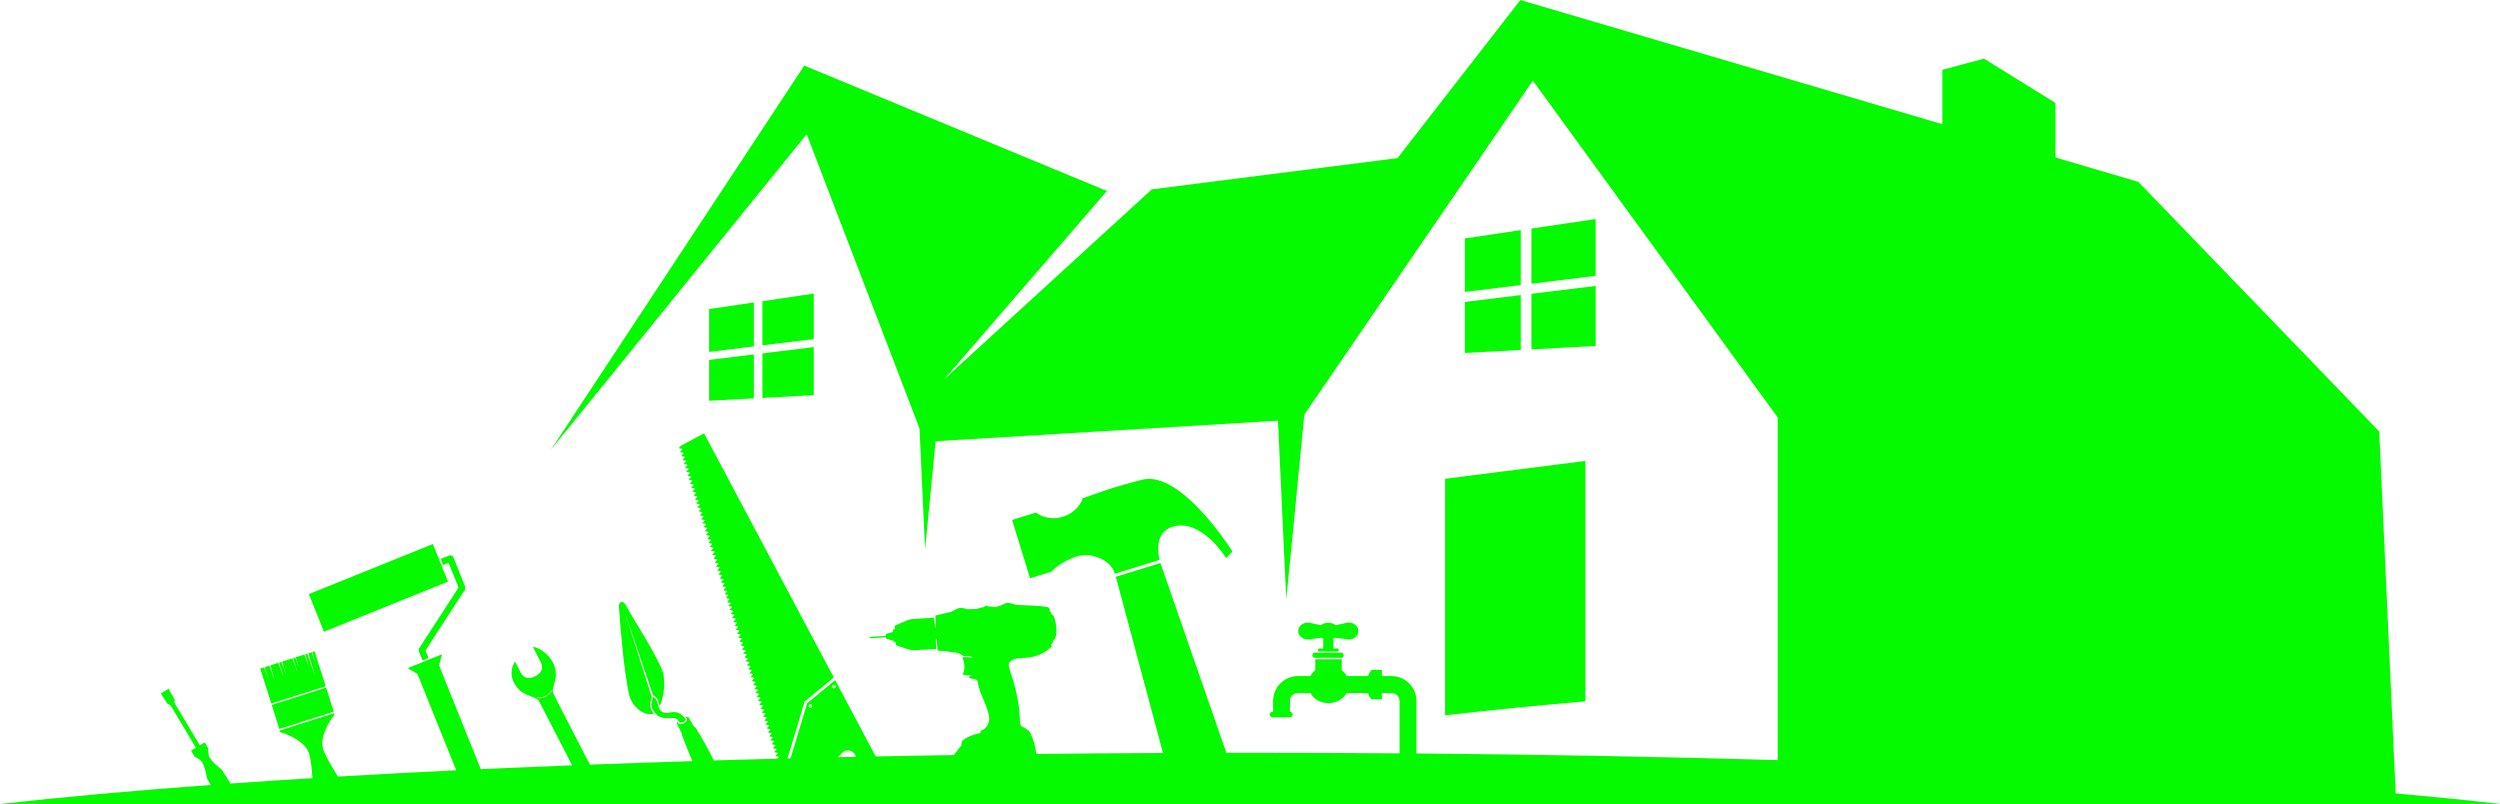 <?xml version="1.0" encoding="utf-8"?>
<svg viewBox="81.293 126.269 212.207 68.246" xmlns="http://www.w3.org/2000/svg">
  <path d="M 150.367 151.188 L 146.008 151.836 L 146.008 155.582 L 150.367 155.047 Z M 141.484 160.285 L 145.281 160.082 L 145.281 156.352 L 141.484 156.82 Z M 145.281 151.941 L 141.484 152.504 L 141.484 156.137 L 145.281 155.672 Z M 146.008 160.043 L 150.367 159.809 L 150.367 155.73 L 146.008 156.266 Z M 205.633 156.23 L 210.379 155.973 L 210.379 151.316 L 205.633 151.898 Z M 211.285 155.926 L 216.738 155.633 L 216.738 150.539 L 211.285 151.207 Z M 216.738 144.859 L 211.285 145.668 L 211.285 150.352 L 216.738 149.684 Z M 210.379 145.801 L 205.633 146.508 L 205.633 151.047 L 210.379 150.465 Z M 203.953 186.988 C 207.918 186.531 211.891 186.141 215.863 185.801 L 215.863 165.395 L 203.953 166.91 Z M 152.066 184.578 L 152.098 184.637 L 152.137 184.613 L 152.105 184.559 L 152.164 184.527 L 152.145 184.488 L 152.086 184.52 L 152.055 184.461 L 152.02 184.48 L 152.051 184.539 L 151.988 184.57 L 152.008 184.609 Z M 108.938 184.52 L 107.996 181.551 L 107.793 181.617 L 108.074 182.547 L 107.742 181.633 L 107.465 181.723 L 108.039 183.617 L 107.375 181.75 L 107.207 181.805 L 107.57 183.016 L 107.137 181.824 L 106.398 182.059 L 106.652 182.898 L 106.355 182.07 L 106.176 182.129 L 106.543 183.34 L 106.109 182.148 L 105.238 182.43 L 105.574 183.547 L 105.176 182.449 L 104.984 182.508 L 105.348 183.719 L 104.918 182.531 L 104.234 182.746 L 104.621 184.039 L 104.16 182.77 L 103.77 182.895 L 104.066 183.883 L 103.715 182.91 L 103.379 183.02 L 104.32 185.988 Z M 119.32 175.637 L 118.035 172.449 L 107.508 176.699 L 108.793 179.891 Z M 119.367 174.035 L 120.215 176.145 L 116.871 181.297 C 116.82 181.371 116.812 181.469 116.848 181.551 L 117.156 182.324 L 117.664 182.117 L 117.41 181.477 L 120.754 176.328 C 120.805 176.25 120.812 176.156 120.781 176.074 L 119.773 173.574 C 119.719 173.434 119.559 173.363 119.418 173.422 L 118.695 173.715 L 118.898 174.223 Z M 105.008 188.152 L 109.621 186.68 L 108.973 184.633 L 104.355 186.102 Z M 180.809 170.984 C 183.281 170.219 185.367 173.641 185.367 173.641 L 185.906 173.078 C 185.906 173.078 181.566 166.141 178.23 166.992 C 175.359 167.723 173.805 168.359 173.805 168.359 L 173.207 168.543 C 172.977 169.254 172.359 169.867 171.52 170.129 C 170.676 170.391 169.82 170.227 169.23 169.773 L 167.199 170.402 L 168.727 175.355 L 170.551 174.789 C 170.551 174.789 171.121 174.059 172.566 173.535 C 173.84 173.078 175.547 173.758 175.891 174.887 C 175.902 174.914 175.91 174.941 175.914 174.973 L 179.719 173.797 C 179.582 173.223 179.289 171.453 180.809 170.984 Z M 195.699 179.113 C 195.609 179.121 195.523 179.141 195.445 179.172 L 194.676 179.336 C 194.512 179.211 194.289 179.133 194.043 179.133 C 193.793 179.133 193.57 179.211 193.41 179.336 L 192.641 179.172 C 192.559 179.141 192.473 179.121 192.383 179.113 L 192.367 179.113 C 192.348 179.113 192.332 179.113 192.312 179.113 C 191.855 179.113 191.488 179.434 191.488 179.832 C 191.488 180.227 191.855 180.551 192.312 180.551 C 192.398 180.551 192.48 180.539 192.555 180.52 L 193.449 180.398 C 193.5 180.434 193.555 180.461 193.613 180.484 L 193.613 181.32 L 193.273 181.32 C 193.203 181.32 193.148 181.375 193.148 181.445 C 193.148 181.512 193.203 181.57 193.273 181.57 L 194.812 181.57 C 194.879 181.57 194.934 181.512 194.934 181.445 C 194.934 181.375 194.879 181.32 194.812 181.32 L 194.473 181.32 L 194.473 180.484 C 194.531 180.461 194.582 180.434 194.633 180.398 L 195.527 180.52 C 195.605 180.539 195.688 180.551 195.773 180.551 C 196.23 180.551 196.598 180.227 196.598 179.832 C 196.598 179.434 196.227 179.113 195.773 179.113 C 195.754 179.113 195.734 179.113 195.715 179.113 Z M 192.906 181.668 C 192.785 181.668 192.688 181.766 192.688 181.887 C 192.688 182.008 192.785 182.105 192.906 182.105 L 195.133 182.105 C 195.254 182.105 195.352 182.008 195.352 181.887 C 195.352 181.766 195.254 181.668 195.133 181.668 Z M 136.727 185.406 C 136.668 185.816 136.449 186.086 136.711 186.52 C 137.215 187.352 137.605 187.199 138.578 187.219 C 138.746 187.227 138.844 187.43 138.961 187.555 C 139.09 187.727 139.582 187.457 139.496 187.305 C 139.258 187.008 138.969 186.746 138.617 186.715 C 138.258 186.68 137.793 186.895 137.496 186.688 C 137.004 186.344 137.262 185.684 136.727 185.406 Z M 293.5 194.504 C 290.762 194.195 287.801 193.898 284.641 193.613 L 283.246 162.895 L 262.805 141.707 L 255.762 139.637 L 255.762 135.004 L 249.691 131.246 L 246.164 132.195 L 246.164 136.809 L 210.344 126.27 L 199.914 139.691 L 179.062 142.34 L 161.445 158.453 L 175.25 142.48 L 149.559 131.836 L 128.055 164.445 L 149.766 137.66 L 159.344 162.637 L 159.816 172.91 C 159.879 172.336 160.422 166.676 160.707 163.719 L 189.77 161.977 L 190.473 177.141 C 190.586 176.129 191.684 164.793 192.004 161.461 L 211.406 133.113 L 232.191 161.707 L 232.191 190.789 C 222.465 190.508 212.191 190.316 201.52 190.223 L 201.52 185.762 C 201.52 184.602 200.578 183.656 199.418 183.656 L 198.59 183.656 L 198.59 183.137 L 197.707 183.137 L 197.465 183.492 L 197.465 183.512 L 197.445 183.512 L 197.445 183.656 L 195.609 183.656 C 195.504 183.469 195.359 183.301 195.184 183.16 L 195.184 182.227 L 192.938 182.227 L 192.938 183.16 C 192.762 183.301 192.617 183.469 192.512 183.656 L 191.457 183.656 C 190.301 183.656 189.359 184.602 189.359 185.762 L 189.359 186.688 L 189.301 186.688 C 189.172 186.688 189.066 186.793 189.066 186.922 C 189.066 187.055 189.172 187.16 189.301 187.16 L 190.781 187.16 C 190.91 187.16 191.016 187.055 191.016 186.922 C 191.016 186.793 190.914 186.691 190.785 186.688 L 190.785 185.762 C 190.785 185.391 191.09 185.09 191.457 185.09 L 192.52 185.09 C 192.805 185.602 193.387 185.953 194.059 185.953 C 194.73 185.953 195.312 185.602 195.598 185.09 L 197.445 185.09 L 197.445 185.254 L 197.707 185.652 L 197.719 185.625 L 198.59 185.625 L 198.59 185.09 L 199.418 185.09 C 199.789 185.09 200.09 185.395 200.09 185.766 L 200.09 190.215 C 195.918 190.184 191.684 190.168 187.402 190.168 C 186.73 190.168 186.059 190.168 185.387 190.168 L 179.793 174.059 L 175.996 175.23 L 176.09 175.535 L 180.008 190.184 C 176.383 190.199 172.797 190.227 169.258 190.266 C 169.188 189.668 169.012 189.008 168.734 188.445 C 168.605 188.184 168.203 188.047 167.961 187.883 C 167.902 187.766 167.867 187.652 167.867 187.559 C 167.859 185.836 167.402 184.348 166.957 182.969 C 166.77 182.383 167.301 182.141 168.059 182.121 C 168.945 182.098 169.688 181.898 170.387 181.301 C 170.562 181.18 170.605 181.172 170.512 180.98 C 170.598 180.941 170.691 180.746 170.676 180.652 C 171.215 180.32 170.898 178.703 170.637 178.441 C 170.574 178.379 170.535 178.453 170.523 178.367 C 170.512 178.254 170.465 178.164 170.355 178.094 C 170.52 178.043 170.336 177.824 170.164 177.793 C 169.305 177.648 168.426 177.668 167.555 177.613 C 167.32 177.555 166.867 177.363 166.652 177.473 C 166.34 177.637 166.043 177.742 165.746 177.812 C 165.746 177.812 165.746 177.812 165.746 177.809 C 165.742 177.762 165.508 177.746 165.199 177.766 C 165.172 177.727 165.137 177.688 165.078 177.695 L 164.898 177.711 C 164.863 177.715 164.852 177.762 164.836 177.801 C 164.512 177.844 164.273 177.906 164.277 177.957 C 164.277 177.957 164.277 177.961 164.277 177.961 C 163.988 177.965 163.688 177.965 163.367 177.98 C 162.734 177.73 162.52 177.945 162.055 178.199 L 161.391 178.355 L 160.691 178.512 C 160.699 178.848 160.715 179.18 160.734 179.52 L 160.668 179.523 C 160.645 179.25 160.605 178.98 160.559 178.707 L 158.855 178.805 C 158.625 178.816 158.402 178.871 158.191 178.969 L 157.23 179.391 L 157.254 179.668 L 157.102 179.691 C 157.098 179.766 157.094 179.84 157.094 179.914 L 156.484 180.078 L 156.496 180.242 L 155.195 180.328 L 155.039 180.398 L 155.203 180.449 L 156.508 180.363 L 156.52 180.484 L 157.148 180.668 C 157.156 180.703 157.16 180.738 157.168 180.773 L 157.336 180.785 L 157.359 181.047 L 158.336 181.367 C 158.559 181.438 158.805 181.469 159.031 181.457 L 160.75 181.359 C 160.746 181.07 160.738 180.785 160.73 180.504 L 160.793 180.5 C 160.816 180.828 160.848 181.156 160.879 181.488 L 161.645 181.555 L 162.273 181.66 L 162.273 181.617 C 162.598 181.691 162.797 181.719 163.051 181.961 C 163.355 181.965 163.574 181.965 163.727 182.004 C 163.781 182.016 163.828 182.039 163.867 182.074 L 163.121 182.047 C 163 182.043 162.977 182.066 163.02 182.18 C 163.199 182.645 163.199 183.059 163.039 183.457 C 163.008 183.52 163.07 183.555 163.137 183.57 L 163.762 183.59 C 163.637 183.633 163.473 183.703 163.582 183.805 C 163.695 183.93 164.25 183.832 164.285 184.129 C 164.414 185.23 165.188 186.195 165.262 187.285 C 165.242 187.625 165.137 187.852 164.969 188.027 C 164.836 188.172 164.699 188.25 164.52 188.277 L 164.531 188.484 C 163.957 188.598 163.395 188.793 162.996 189.137 C 162.891 189.23 162.918 189.41 162.887 189.547 L 162.25 190.359 C 160.02 190.395 157.809 190.43 155.625 190.477 L 152.184 184.004 L 149.805 185.957 L 148.398 190.637 C 148.312 190.637 148.227 190.641 148.141 190.641 L 149.59 185.816 L 152.07 183.781 L 141.055 163.051 L 139.098 164.094 L 138.902 164.312 L 139.223 164.383 L 139.23 164.402 L 139.008 164.645 L 139.328 164.715 L 139.332 164.738 L 139.113 164.98 L 139.43 165.051 L 139.438 165.074 L 139.219 165.316 L 139.535 165.387 L 139.543 165.41 L 139.32 165.652 L 139.641 165.723 L 139.648 165.742 L 139.43 165.984 L 139.746 166.059 L 139.754 166.082 L 139.531 166.32 L 139.852 166.391 L 139.859 166.414 L 139.641 166.656 L 139.957 166.73 L 139.965 166.75 L 139.742 166.992 L 140.059 167.062 L 140.07 167.086 L 139.848 167.328 L 140.168 167.398 L 140.176 167.422 L 139.957 167.664 L 140.273 167.734 L 140.277 167.758 L 140.059 167.996 L 140.375 168.07 L 140.383 168.094 L 140.164 168.332 L 140.48 168.402 L 140.488 168.43 L 140.27 168.668 L 140.586 168.738 L 140.594 168.766 L 140.375 169.004 L 140.691 169.074 L 140.699 169.098 L 140.48 169.336 L 140.793 169.41 L 140.805 169.434 L 140.586 169.672 L 140.898 169.742 L 140.906 169.77 L 140.691 170.008 L 141.004 170.078 L 141.012 170.105 L 140.797 170.344 L 141.109 170.414 L 141.117 170.438 L 140.898 170.676 L 141.215 170.746 L 141.223 170.773 L 141.008 171.012 L 141.32 171.082 L 141.328 171.109 L 141.109 171.348 L 141.422 171.414 L 141.434 171.445 L 141.215 171.68 L 141.527 171.75 L 141.539 171.777 L 141.324 172.012 L 141.637 172.086 L 141.645 172.113 L 141.426 172.352 L 141.738 172.418 L 141.75 172.449 L 141.535 172.688 L 141.844 172.754 L 141.855 172.781 L 141.641 173.02 L 141.949 173.09 L 141.961 173.121 L 141.746 173.355 L 142.059 173.422 L 142.066 173.453 L 141.852 173.691 L 142.16 173.758 L 142.172 173.789 L 141.957 174.023 L 142.266 174.09 L 142.277 174.125 L 142.062 174.359 L 142.371 174.426 L 142.383 174.461 L 142.164 174.691 L 142.477 174.762 L 142.484 174.793 L 142.273 175.027 L 142.582 175.098 L 142.59 175.129 L 142.375 175.363 L 142.684 175.43 L 142.695 175.465 L 142.48 175.699 L 142.789 175.766 L 142.801 175.801 L 142.586 176.035 L 142.891 176.102 L 142.902 176.137 L 142.688 176.367 L 142.996 176.438 L 143.004 176.473 L 142.793 176.703 L 143.102 176.773 L 143.113 176.805 L 142.902 177.039 L 143.207 177.109 L 143.215 177.145 L 143.004 177.375 L 143.309 177.441 L 143.32 177.477 L 143.109 177.707 L 143.414 177.777 L 143.426 177.812 L 143.215 178.043 L 143.52 178.113 L 143.531 178.148 L 143.32 178.379 L 143.625 178.445 L 143.637 178.484 L 143.426 178.715 L 143.73 178.781 L 143.742 178.82 L 143.531 179.051 L 143.836 179.117 L 143.848 179.156 L 143.637 179.387 L 143.938 179.453 L 143.949 179.488 L 143.738 179.719 L 144.043 179.789 L 144.055 179.828 L 143.844 180.055 L 144.145 180.121 L 144.156 180.16 L 143.949 180.391 L 144.25 180.457 L 144.262 180.496 L 144.055 180.727 L 144.355 180.793 L 144.367 180.832 L 144.156 181.062 L 144.457 181.129 L 144.473 181.168 L 144.262 181.398 L 144.566 181.465 L 144.578 181.504 L 144.367 181.734 L 144.668 181.801 L 144.68 181.84 L 144.473 182.07 L 144.773 182.137 L 144.785 182.176 L 144.578 182.402 L 144.879 182.469 L 144.891 182.512 L 144.684 182.738 L 144.984 182.805 L 144.996 182.848 L 144.789 183.074 L 145.09 183.141 L 145.102 183.184 L 144.895 183.41 L 145.195 183.477 L 145.207 183.516 L 145 183.742 L 145.301 183.809 L 145.312 183.852 L 145.105 184.078 L 145.402 184.145 L 145.418 184.188 L 145.211 184.414 L 145.508 184.48 L 145.523 184.523 L 145.316 184.75 L 145.613 184.816 L 145.629 184.859 L 145.422 185.086 L 145.719 185.148 L 145.73 185.195 L 145.527 185.418 L 145.824 185.484 L 145.84 185.531 L 145.633 185.754 L 145.93 185.82 L 145.941 185.863 L 145.734 186.09 L 146.031 186.156 L 146.047 186.199 L 145.844 186.426 L 146.137 186.488 L 146.152 186.535 L 145.949 186.758 L 146.246 186.824 L 146.258 186.867 L 146.055 187.094 L 146.352 187.16 L 146.367 187.207 L 146.16 187.43 L 146.453 187.492 L 146.469 187.539 L 146.266 187.762 L 146.559 187.828 L 146.574 187.875 L 146.371 188.098 L 146.664 188.164 L 146.68 188.211 L 146.473 188.434 L 146.77 188.5 L 146.785 188.547 L 146.582 188.77 L 146.875 188.832 L 146.887 188.879 L 146.688 189.102 L 146.977 189.168 L 146.996 189.215 L 146.793 189.438 L 147.082 189.504 L 147.098 189.551 L 146.895 189.773 L 147.188 189.84 L 147.203 189.887 L 147 190.109 L 147.293 190.172 L 147.309 190.223 L 147.105 190.445 L 147.398 190.508 L 147.414 190.559 L 147.312 190.668 C 145.484 190.715 143.672 190.766 141.875 190.816 C 141.426 189.875 140.922 188.98 140.352 188.062 C 140.336 188.012 140.281 187.988 140.215 187.977 L 139.766 187.199 C 139.734 187.129 139.625 187.117 139.488 187.145 C 139.516 187.176 139.543 187.211 139.57 187.242 C 139.574 187.25 139.578 187.254 139.578 187.258 C 139.629 187.348 139.613 187.488 139.414 187.617 C 139.316 187.684 139.203 187.723 139.098 187.73 C 139.004 187.734 138.914 187.707 138.855 187.633 C 138.848 187.621 138.801 187.562 138.777 187.535 C 138.75 187.578 138.738 187.617 138.746 187.66 C 138.746 187.672 138.75 187.684 138.758 187.699 C 138.762 187.707 139.184 188.57 139.184 188.57 C 139.176 188.605 139.176 188.645 139.184 188.676 C 139.188 188.68 139.188 188.684 139.188 188.684 C 139.191 188.691 139.191 188.695 139.195 188.703 C 139.195 188.703 139.195 188.707 139.195 188.707 C 139.488 189.457 139.754 190.176 140.066 190.875 C 137.109 190.965 134.207 191.066 131.363 191.172 C 130.391 189.277 128.488 185.594 128.277 185.18 C 127.988 184.621 128.891 183.797 128.223 182.504 C 127.914 181.898 127.16 181.227 126.527 181.184 L 127.188 182.461 C 127.43 182.934 127.312 183.367 126.73 183.668 C 126.148 183.969 125.727 183.812 125.484 183.344 L 125.004 182.414 C 124.672 182.953 124.605 183.609 124.918 184.215 C 125.586 185.512 126.777 185.25 127.062 185.809 C 127.258 186.184 128.836 189.25 129.855 191.23 C 127.219 191.332 124.633 191.441 122.102 191.555 L 118.559 182.742 L 118.816 181.805 L 115.898 182.984 L 116.73 183.48 L 120.016 191.652 C 116.559 191.82 113.211 191.996 109.977 192.188 C 109.473 191.379 108.891 190.387 108.723 189.859 C 108.324 188.605 109.68 186.93 109.68 186.93 L 109.641 186.809 L 105.027 188.277 L 105.066 188.402 C 105.066 188.402 107.137 188.984 107.531 190.238 C 107.668 190.668 107.758 191.508 107.816 192.32 C 105.43 192.465 103.109 192.617 100.863 192.777 L 100.105 191.586 C 100.105 191.586 99.426 191.102 99.078 190.562 C 98.953 190.371 98.98 189.793 98.98 189.793 L 98.664 189.285 L 98.254 189.531 L 96.105 185.934 L 96.117 185.66 L 95.609 184.73 L 95.289 184.926 L 95.273 184.934 L 95.262 184.941 L 94.941 185.133 L 95.52 186.02 L 95.77 186.137 L 97.918 189.734 L 97.512 189.977 L 97.809 190.496 C 97.809 190.496 98.332 190.742 98.441 190.945 C 98.754 191.508 98.859 192.336 98.859 192.336 L 99.176 192.898 C 92.504 193.387 86.504 193.93 81.293 194.516 L 293.5 194.516 Z M 152.828 190.125 C 153.07 189.875 153.488 189.898 153.762 190.18 C 153.855 190.273 153.918 190.387 153.953 190.508 C 153.445 190.52 152.938 190.531 152.43 190.539 Z M 152.008 184.418 C 152.078 184.379 152.168 184.406 152.207 184.477 C 152.246 184.551 152.219 184.641 152.148 184.68 C 152.074 184.719 151.984 184.691 151.945 184.617 C 151.906 184.547 151.934 184.457 152.008 184.418 Z M 150.012 186.074 C 150.082 186.035 150.176 186.062 150.211 186.133 C 150.25 186.207 150.223 186.297 150.152 186.336 C 150.082 186.375 149.992 186.348 149.953 186.273 C 149.914 186.203 149.938 186.109 150.012 186.074 Z M 127.637 185.383 C 127.305 185.555 126.965 185.582 126.816 185.461 C 126.996 185.539 127.305 185.496 127.613 185.336 C 127.918 185.176 128.137 184.949 128.176 184.758 C 128.188 184.949 127.973 185.211 127.637 185.383 Z M 134.387 177.594 C 134.164 177.195 133.793 177.328 133.828 177.793 C 134.02 180.262 134.203 182.711 134.66 185.113 C 134.887 186.285 136.062 187.152 136.789 186.824 C 136.73 186.754 136.676 186.672 136.617 186.578 C 136.402 186.219 136.477 185.945 136.547 185.684 C 136.57 185.598 136.594 185.512 136.609 185.418 L 134.348 178.277 L 136.73 185.297 C 136.746 185.297 136.762 185.301 136.777 185.309 C 137.098 185.473 137.172 185.766 137.242 186.02 C 137.258 186.082 137.273 186.148 137.297 186.207 C 137.641 185.418 137.887 183.949 137.414 182.941 C 136.516 181.023 135.445 179.492 134.387 177.594 Z M 150.074 186.23 L 150.105 186.289 L 150.141 186.27 L 150.109 186.215 L 150.168 186.184 L 150.148 186.145 L 150.09 186.176 L 150.059 186.117 L 150.02 186.137 L 150.055 186.195 L 149.996 186.227 L 150.016 186.262 Z M 150.074 186.23 " fill-opacity="1" fill-rule="nonzero" style="fill: rgb(5, 250, 0);" transform="matrix(1, 0, 0, 1, 0, 0)"/>
</svg>